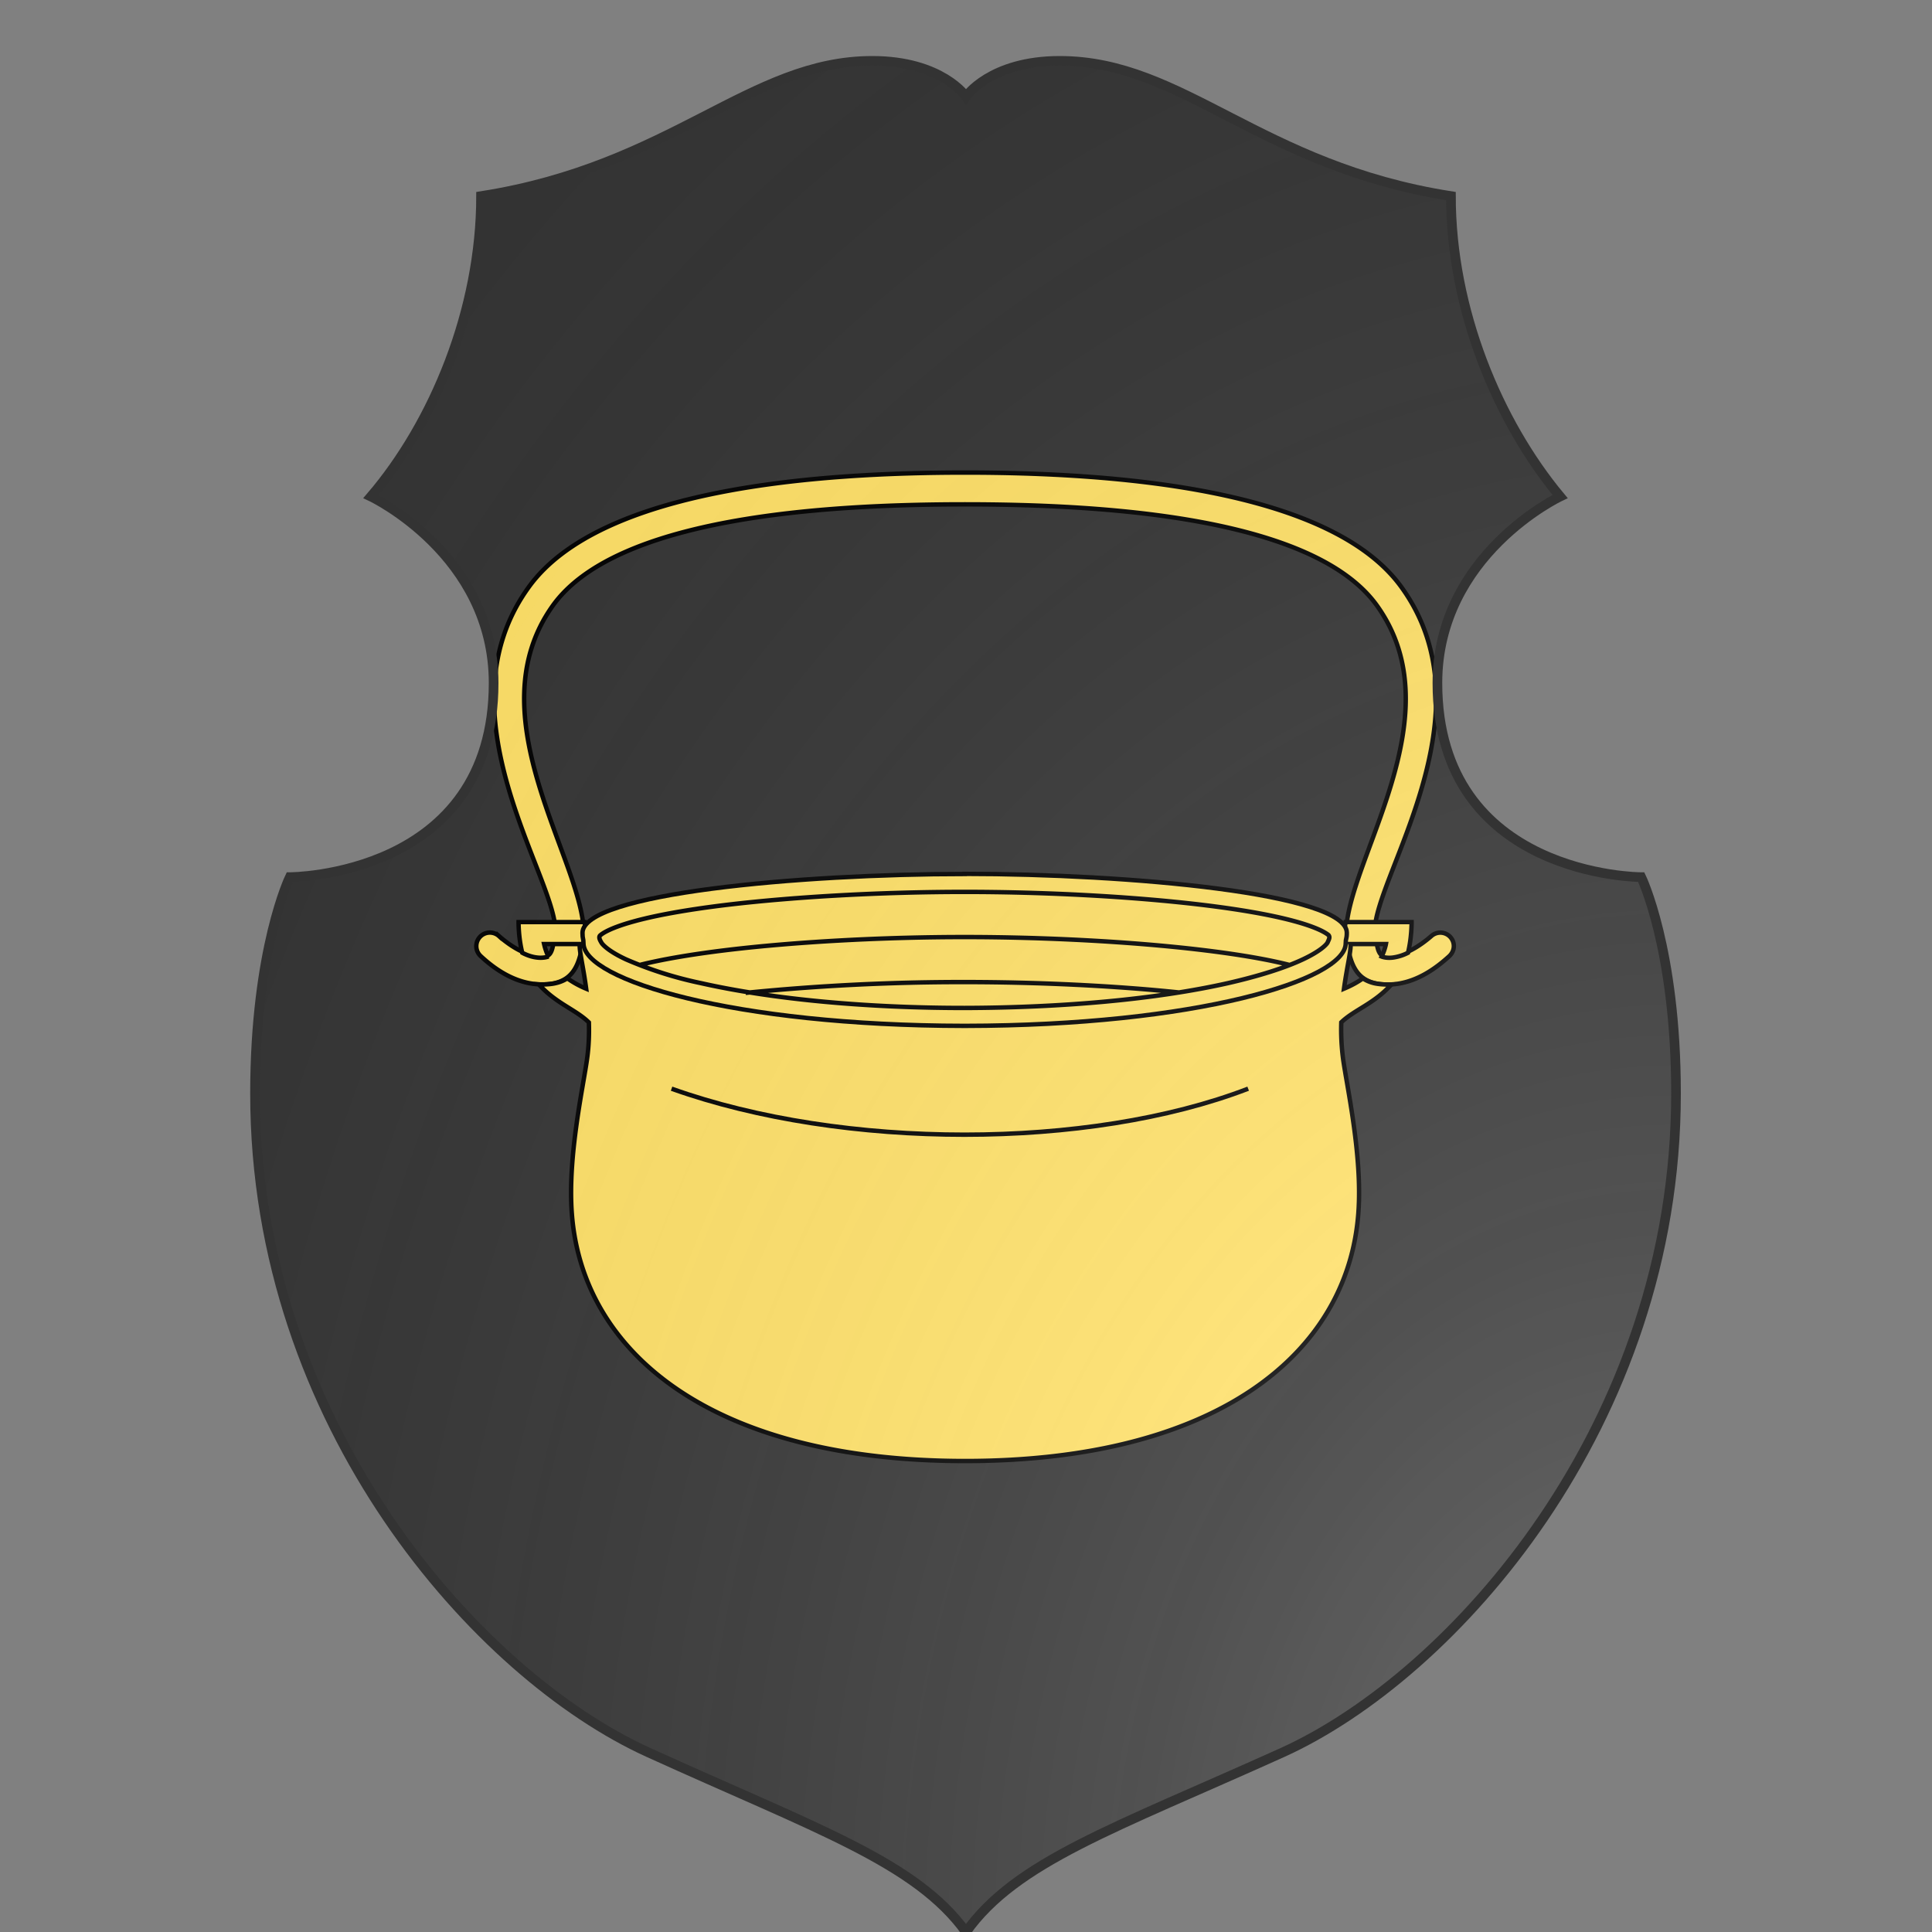 <svg id="coa249192057" width="500" height="500" viewBox="0 0 200 200" xmlns="http://www.w3.org/2000/svg" xmlns:x="http://www.w3.org/1999/xlink"><rect x="0" y="0" width="200" height="200" fill="#808080" stroke="none"/><defs><clipPath id="polish_coa249192057"><path d="m 90.3,6.3 c -12.7,0 -20.7,10.9 -40.5,14 0,11.8 -4.9,23.5 -11.4,31.1 0,0 12.7,6 12.7,19.3 C 51.1,90.8 30,90.8 30,90.8 c 0,0 -3.6,7.4 -3.6,22.4 0,34.3 23.1,60.2 40.7,68.2 17.6,8 27.7,11.4 32.9,18.6 5.2,-7.3 15.3,-10.7 32.8,-18.6 17.6,-8 40.7,-33.9 40.7,-68.2 0,-15 -3.6,-22.4 -3.6,-22.4 0,0 -21.1,0 -21.1,-20.1 0,-13.3 12.7,-19.3 12.7,-19.3 C 155.1,43.7 150.2,32.1 150.2,20.3 130.4,17.2 122.5,6.3 109.7,6.3 102.5,6.3 100,10 100,10 c 0,0 -2.5,-3.7 -9.7,-3.7 z"/></clipPath><g id="pot_coa249192057" stroke-width=".36"><path d="M139.58 97.77h0a1.1 1.1 0 00-1.66-.2c-.87.75-2.2 1.67-3.6 1.67-.76 0-.78-.67-1-2.1 0-4.49 9.66-17.78 2.13-28.08-5.84-7.99-23.4-9.28-35.52-9.28h0c-12.13 0-29.69 1.29-35.53 9.28-7.53 10.3 2.13 23.59 2.13 28.07-.22 1.43-.24 2.11-1 2.11-1.4 0-2.73-.92-3.6-1.68a1.1 1.1 0 00-1.48 1.64c.96.89 2.74 2.3 5 2.3 2.56 0 3.12-1.55 3.4-4.1 0-5.99-8.98-17.72-2.54-26.76 5.13-7.2 22.03-8.27 33.6-8.27h0c11.58 0 28.47 1.08 33.6 8.27 6.46 9.04-2.53 20.77-2.53 26.75.28 2.56.83 4.12 3.4 4.12 2.25 0 4.03-1.42 5-2.3.43-.39.5-.99.2-1.44z"/><path d="M136.32 96.42h-5.38l-.1.66c-3-3.52-18.81-4.43-30.91-4.43s-27.91.9-30.92 4.43l-.1-.66h-5.38s-.02 1.24.3 2.5c0 0 .53.3 1.13.38.6.09 1-.07 1-.07a4.96 4.96 0 01-.35-1.02h2.9v.14c0 .57.31 1.83.53 3.5a7.8 7.8 0 01-1.54-.85s-.36.27-.96.4c-.6.14-1.36.1-1.36.1 1.45 1.59 3 2.04 4.08 3.1.03.93 0 1.9-.14 2.92-.31 2.28-1.6 7.99-1.25 12.63.84 11.48 11.59 20.2 32.06 20.2v-.01.01c20.45 0 31.2-8.72 32.05-20.2.35-4.64-.94-10.35-1.25-12.63-.13-1.01-.17-2-.14-2.93 1.09-1.04 2.64-1.49 4.08-3.08 0 0-.76.03-1.36-.1a2.9 2.9 0 01-.96-.4c-.42.3-.92.58-1.54.84.23-1.67.54-2.93.54-3.5 0-.05 0-.09-.02-.14h2.9s-.08.46-.35 1.02c0 0 .4.17 1 .07a3.8 3.8 0 001.15-.38c.31-1.27.29-2.5.29-2.5z"/><path d="M99.89 92.5c-13.44 0-31.15 1.6-31.15 4.8 0 .53.08.41.08.85 0 2.99 12.23 6.71 31.03 6.73h.08c18.8-.02 31.02-3.74 31.02-6.73 0-.44.09-.32.09-.86 0-3.2-17.71-4.8-31.15-4.8z"/><path d="m 76,110 c 14,5 34,5 47,0"/><path fill="none" d="M99.89 93.96c6.64 0 13.66.38 19.23 1.04 8.13.97 10.03 2.15 10.43 2.48.14.18.04.33-.08.61-.1.18-.6.71-2.03 1.38-1.5.7-3.6 1.36-6.1 1.93-5.77 1.3-13.38 2-21.43 2.02h-.07c-8.05 0-15.66-.72-21.43-2.02a31.4 31.4 0 01-6.1-1.93c-1.43-.66-1.93-1.2-2.03-1.38-.13-.22-.26-.47-.07-.61.39-.33 2.3-1.51 10.42-2.48 5.6-.66 12.62-1.04 19.26-1.04M73.47 99.9c1.56-.39 3.85-.82 7.19-1.22 5.57-.66 12.59-1.04 19.23-1.04m0 0c6.64 0 13.66.38 19.23 1.04 3.36.4 5.66.83 7.23 1.23m-44.31 2.28a176.9 176.9 0 0117.85-.88m0 0c5.98 0 12.25.3 17.5.85"/></g><radialGradient id="backlight" cx="100%" cy="100%" r="150%"><stop stop-color="#fff" stop-opacity=".3" offset="0"/><stop stop-color="#fff" stop-opacity=".15" offset=".25"/><stop stop-color="#000" stop-opacity="0" offset="1"/></radialGradient></defs><g clip-path="url(#polish_coa249192057)"><rect x="0" y="0" width="200" height="200" fill="#333333"/><g fill="#ffe066" stroke="#000"><use x:href="#pot_coa249192057" transform="translate(-27 -27) scale(1.27)"/></g></g><path d="m 90.3,6.3 c -12.7,0 -20.7,10.9 -40.5,14 0,11.8 -4.9,23.5 -11.4,31.1 0,0 12.7,6 12.7,19.3 C 51.1,90.8 30,90.8 30,90.8 c 0,0 -3.6,7.4 -3.6,22.4 0,34.3 23.1,60.2 40.7,68.2 17.6,8 27.7,11.4 32.9,18.6 5.2,-7.3 15.3,-10.7 32.8,-18.6 17.6,-8 40.7,-33.9 40.7,-68.2 0,-15 -3.6,-22.4 -3.6,-22.4 0,0 -21.1,0 -21.1,-20.1 0,-13.3 12.7,-19.3 12.7,-19.3 C 155.1,43.7 150.2,32.1 150.2,20.3 130.4,17.2 122.5,6.3 109.7,6.3 102.5,6.3 100,10 100,10 c 0,0 -2.5,-3.7 -9.7,-3.7 z" fill="url(#backlight)" stroke="#333"/></svg>